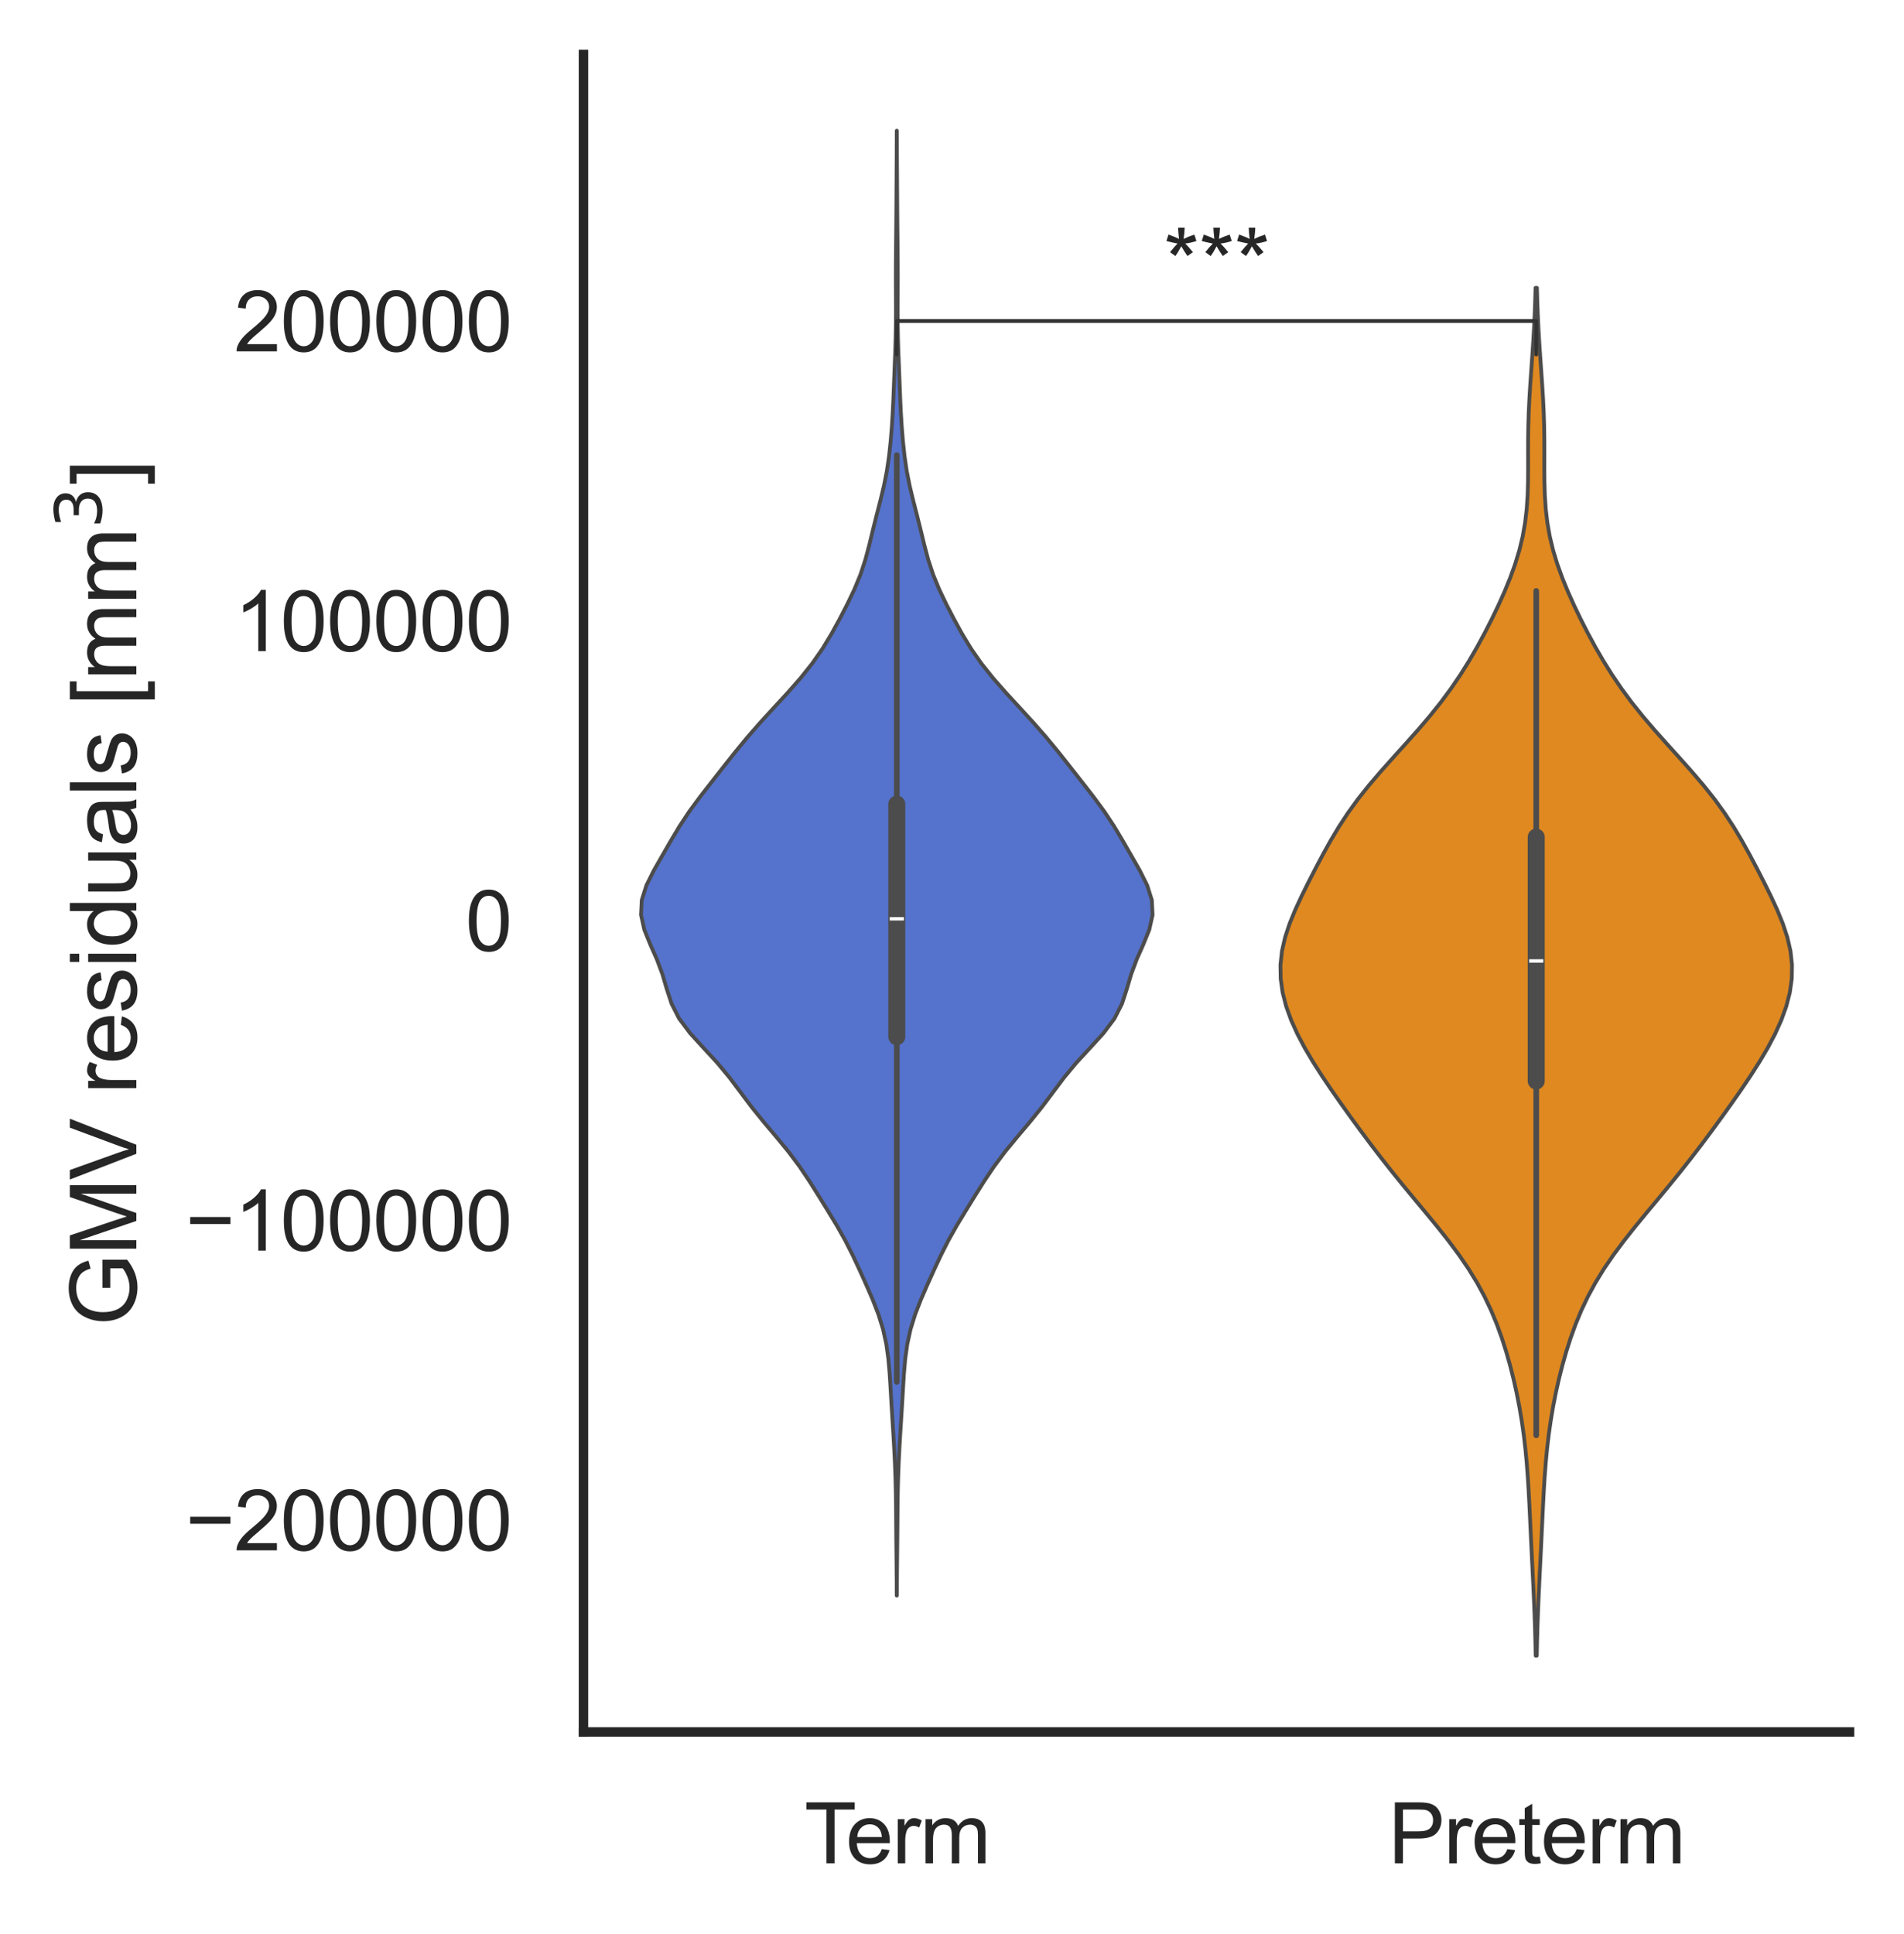 <?xml version="1.0" encoding="utf-8" standalone="no"?>
<!DOCTYPE svg PUBLIC "-//W3C//DTD SVG 1.1//EN"
  "http://www.w3.org/Graphics/SVG/1.1/DTD/svg11.dtd">
<svg xmlns:xlink="http://www.w3.org/1999/xlink" width="251.747pt" height="255.72pt" viewBox="0 0 251.747 255.72" xmlns="http://www.w3.org/2000/svg" version="1.1">
 <defs>
  <style type="text/css">*{stroke-linejoin: round; stroke-linecap: butt}</style>
 </defs>
 <g id="figure_1">
  <g id="patch_1">
   <path d="M -0 255.72 
L 251.747 255.72 
L 251.747 0 
L -0 0 
z
" style="fill: #ffffff"/>
  </g>
  <g id="axes_1">
   <g id="patch_2">
    <path d="M 77.147 228.96 
L 244.547 228.96 
L 244.547 7.2 
L 77.147 7.2 
z
" style="fill: #ffffff"/>
   </g>
   <g id="matplotlib.axis_1">
    <g id="xtick_1">
     <g id="text_1">
      <!-- Term -->
      <g style="fill: #262626" transform="translate(106.356 246.334) scale(0.11 -0.11)">
       <defs>
        <path id="ArialMT-54" d="M 1659 0 
L 1659 4041 
L 150 4041 
L 150 4581 
L 3781 4581 
L 3781 4041 
L 2266 4041 
L 2266 0 
L 1659 0 
z
" transform="scale(0.016)"/>
        <path id="ArialMT-65" d="M 2694 1069 
L 3275 997 
Q 3138 488 2766 206 
Q 2394 -75 1816 -75 
Q 1088 -75 661 373 
Q 234 822 234 1631 
Q 234 2469 665 2931 
Q 1097 3394 1784 3394 
Q 2450 3394 2872 2941 
Q 3294 2488 3294 1666 
Q 3294 1616 3291 1516 
L 816 1516 
Q 847 969 1125 678 
Q 1403 388 1819 388 
Q 2128 388 2347 550 
Q 2566 713 2694 1069 
z
M 847 1978 
L 2700 1978 
Q 2663 2397 2488 2606 
Q 2219 2931 1791 2931 
Q 1403 2931 1139 2672 
Q 875 2413 847 1978 
z
" transform="scale(0.016)"/>
        <path id="ArialMT-72" d="M 416 0 
L 416 3319 
L 922 3319 
L 922 2816 
Q 1116 3169 1280 3281 
Q 1444 3394 1641 3394 
Q 1925 3394 2219 3213 
L 2025 2691 
Q 1819 2813 1613 2813 
Q 1428 2813 1281 2702 
Q 1134 2591 1072 2394 
Q 978 2094 978 1738 
L 978 0 
L 416 0 
z
" transform="scale(0.016)"/>
        <path id="ArialMT-6d" d="M 422 0 
L 422 3319 
L 925 3319 
L 925 2853 
Q 1081 3097 1340 3245 
Q 1600 3394 1931 3394 
Q 2300 3394 2536 3241 
Q 2772 3088 2869 2813 
Q 3263 3394 3894 3394 
Q 4388 3394 4653 3120 
Q 4919 2847 4919 2278 
L 4919 0 
L 4359 0 
L 4359 2091 
Q 4359 2428 4304 2576 
Q 4250 2725 4106 2815 
Q 3963 2906 3769 2906 
Q 3419 2906 3187 2673 
Q 2956 2441 2956 1928 
L 2956 0 
L 2394 0 
L 2394 2156 
Q 2394 2531 2256 2718 
Q 2119 2906 1806 2906 
Q 1569 2906 1367 2781 
Q 1166 2656 1075 2415 
Q 984 2175 984 1722 
L 984 0 
L 422 0 
z
" transform="scale(0.016)"/>
       </defs>
       <use xlink:href="#ArialMT-54"/>
       <use xlink:href="#ArialMT-65" x="49.959"/>
       <use xlink:href="#ArialMT-72" x="105.574"/>
       <use xlink:href="#ArialMT-6d" x="138.875"/>
      </g>
     </g>
    </g>
    <g id="xtick_2">
     <g id="text_2">
      <!-- Preterm -->
      <g style="fill: #262626" transform="translate(183.562 246.334) scale(0.11 -0.11)">
       <defs>
        <path id="ArialMT-50" d="M 494 0 
L 494 4581 
L 2222 4581 
Q 2678 4581 2919 4538 
Q 3256 4481 3484 4323 
Q 3713 4166 3852 3881 
Q 3991 3597 3991 3256 
Q 3991 2672 3619 2267 
Q 3247 1863 2275 1863 
L 1100 1863 
L 1100 0 
L 494 0 
z
M 1100 2403 
L 2284 2403 
Q 2872 2403 3119 2622 
Q 3366 2841 3366 3238 
Q 3366 3525 3220 3729 
Q 3075 3934 2838 4000 
Q 2684 4041 2272 4041 
L 1100 4041 
L 1100 2403 
z
" transform="scale(0.016)"/>
        <path id="ArialMT-74" d="M 1650 503 
L 1731 6 
Q 1494 -44 1306 -44 
Q 1000 -44 831 53 
Q 663 150 594 308 
Q 525 466 525 972 
L 525 2881 
L 113 2881 
L 113 3319 
L 525 3319 
L 525 4141 
L 1084 4478 
L 1084 3319 
L 1650 3319 
L 1650 2881 
L 1084 2881 
L 1084 941 
Q 1084 700 1114 631 
Q 1144 563 1211 522 
Q 1278 481 1403 481 
Q 1497 481 1650 503 
z
" transform="scale(0.016)"/>
       </defs>
       <use xlink:href="#ArialMT-50"/>
       <use xlink:href="#ArialMT-72" x="66.699"/>
       <use xlink:href="#ArialMT-65" x="100"/>
       <use xlink:href="#ArialMT-74" x="155.615"/>
       <use xlink:href="#ArialMT-65" x="183.398"/>
       <use xlink:href="#ArialMT-72" x="239.014"/>
       <use xlink:href="#ArialMT-6d" x="272.314"/>
      </g>
     </g>
    </g>
   </g>
   <g id="matplotlib.axis_2">
    <g id="ytick_1">
     <g id="text_3">
      <!-- −200000 -->
      <g style="fill: #262626" transform="translate(24.52 204.955) scale(0.11 -0.11)">
       <defs>
        <path id="ArialMT-2212" d="M 3381 1997 
L 356 1997 
L 356 2522 
L 3381 2522 
L 3381 1997 
z
" transform="scale(0.016)"/>
        <path id="ArialMT-32" d="M 3222 541 
L 3222 0 
L 194 0 
Q 188 203 259 391 
Q 375 700 629 1000 
Q 884 1300 1366 1694 
Q 2113 2306 2375 2664 
Q 2638 3022 2638 3341 
Q 2638 3675 2398 3904 
Q 2159 4134 1775 4134 
Q 1369 4134 1125 3890 
Q 881 3647 878 3216 
L 300 3275 
Q 359 3922 746 4261 
Q 1134 4600 1788 4600 
Q 2447 4600 2831 4234 
Q 3216 3869 3216 3328 
Q 3216 3053 3103 2787 
Q 2991 2522 2730 2228 
Q 2469 1934 1863 1422 
Q 1356 997 1212 845 
Q 1069 694 975 541 
L 3222 541 
z
" transform="scale(0.016)"/>
        <path id="ArialMT-30" d="M 266 2259 
Q 266 3072 433 3567 
Q 600 4063 929 4331 
Q 1259 4600 1759 4600 
Q 2128 4600 2406 4451 
Q 2684 4303 2865 4023 
Q 3047 3744 3150 3342 
Q 3253 2941 3253 2259 
Q 3253 1453 3087 958 
Q 2922 463 2592 192 
Q 2263 -78 1759 -78 
Q 1097 -78 719 397 
Q 266 969 266 2259 
z
M 844 2259 
Q 844 1131 1108 757 
Q 1372 384 1759 384 
Q 2147 384 2411 759 
Q 2675 1134 2675 2259 
Q 2675 3391 2411 3762 
Q 2147 4134 1753 4134 
Q 1366 4134 1134 3806 
Q 844 3388 844 2259 
z
" transform="scale(0.016)"/>
       </defs>
       <use xlink:href="#ArialMT-2212"/>
       <use xlink:href="#ArialMT-32" x="58.398"/>
       <use xlink:href="#ArialMT-30" x="114.014"/>
       <use xlink:href="#ArialMT-30" x="169.629"/>
       <use xlink:href="#ArialMT-30" x="225.244"/>
       <use xlink:href="#ArialMT-30" x="280.859"/>
       <use xlink:href="#ArialMT-30" x="336.475"/>
      </g>
     </g>
    </g>
    <g id="ytick_2">
     <g id="text_4">
      <!-- −100000 -->
      <g style="fill: #262626" transform="translate(24.52 165.329) scale(0.11 -0.11)">
       <defs>
        <path id="ArialMT-31" d="M 2384 0 
L 1822 0 
L 1822 3584 
Q 1619 3391 1289 3197 
Q 959 3003 697 2906 
L 697 3450 
Q 1169 3672 1522 3987 
Q 1875 4303 2022 4600 
L 2384 4600 
L 2384 0 
z
" transform="scale(0.016)"/>
       </defs>
       <use xlink:href="#ArialMT-2212"/>
       <use xlink:href="#ArialMT-31" x="58.398"/>
       <use xlink:href="#ArialMT-30" x="114.014"/>
       <use xlink:href="#ArialMT-30" x="169.629"/>
       <use xlink:href="#ArialMT-30" x="225.244"/>
       <use xlink:href="#ArialMT-30" x="280.859"/>
       <use xlink:href="#ArialMT-30" x="336.475"/>
      </g>
     </g>
    </g>
    <g id="ytick_3">
     <g id="text_5">
      <!-- 0 -->
      <g style="fill: #262626" transform="translate(61.53 125.702) scale(0.11 -0.11)">
       <use xlink:href="#ArialMT-30"/>
      </g>
     </g>
    </g>
    <g id="ytick_4">
     <g id="text_6">
      <!-- 100000 -->
      <g style="fill: #262626" transform="translate(30.945 86.076) scale(0.11 -0.11)">
       <use xlink:href="#ArialMT-31"/>
       <use xlink:href="#ArialMT-30" x="55.615"/>
       <use xlink:href="#ArialMT-30" x="111.23"/>
       <use xlink:href="#ArialMT-30" x="166.846"/>
       <use xlink:href="#ArialMT-30" x="222.461"/>
       <use xlink:href="#ArialMT-30" x="278.076"/>
      </g>
     </g>
    </g>
    <g id="ytick_5">
     <g id="text_7">
      <!-- 200000 -->
      <g style="fill: #262626" transform="translate(30.945 46.449) scale(0.11 -0.11)">
       <use xlink:href="#ArialMT-32"/>
       <use xlink:href="#ArialMT-30" x="55.615"/>
       <use xlink:href="#ArialMT-30" x="111.23"/>
       <use xlink:href="#ArialMT-30" x="166.846"/>
       <use xlink:href="#ArialMT-30" x="222.461"/>
       <use xlink:href="#ArialMT-30" x="278.076"/>
      </g>
     </g>
    </g>
    <g id="text_8">
     <!-- GMV residuals [mm$^3$] -->
     <g style="fill: #262626" transform="translate(18.12 175.32) rotate(-90) scale(0.12 -0.12)">
      <defs>
       <path id="ArialMT-47" d="M 2638 1797 
L 2638 2334 
L 4578 2338 
L 4578 638 
Q 4131 281 3656 101 
Q 3181 -78 2681 -78 
Q 2006 -78 1454 211 
Q 903 500 622 1047 
Q 341 1594 341 2269 
Q 341 2938 620 3517 
Q 900 4097 1425 4378 
Q 1950 4659 2634 4659 
Q 3131 4659 3532 4498 
Q 3934 4338 4162 4050 
Q 4391 3763 4509 3300 
L 3963 3150 
Q 3859 3500 3706 3700 
Q 3553 3900 3268 4020 
Q 2984 4141 2638 4141 
Q 2222 4141 1919 4014 
Q 1616 3888 1430 3681 
Q 1244 3475 1141 3228 
Q 966 2803 966 2306 
Q 966 1694 1177 1281 
Q 1388 869 1791 669 
Q 2194 469 2647 469 
Q 3041 469 3416 620 
Q 3791 772 3984 944 
L 3984 1797 
L 2638 1797 
z
" transform="scale(0.016)"/>
       <path id="ArialMT-4d" d="M 475 0 
L 475 4581 
L 1388 4581 
L 2472 1338 
Q 2622 884 2691 659 
Q 2769 909 2934 1394 
L 4031 4581 
L 4847 4581 
L 4847 0 
L 4263 0 
L 4263 3834 
L 2931 0 
L 2384 0 
L 1059 3900 
L 1059 0 
L 475 0 
z
" transform="scale(0.016)"/>
       <path id="ArialMT-56" d="M 1803 0 
L 28 4581 
L 684 4581 
L 1875 1253 
Q 2019 853 2116 503 
Q 2222 878 2363 1253 
L 3600 4581 
L 4219 4581 
L 2425 0 
L 1803 0 
z
" transform="scale(0.016)"/>
       <path id="ArialMT-20" transform="scale(0.016)"/>
       <path id="ArialMT-73" d="M 197 991 
L 753 1078 
Q 800 744 1014 566 
Q 1228 388 1613 388 
Q 2000 388 2187 545 
Q 2375 703 2375 916 
Q 2375 1106 2209 1216 
Q 2094 1291 1634 1406 
Q 1016 1563 777 1677 
Q 538 1791 414 1992 
Q 291 2194 291 2438 
Q 291 2659 392 2848 
Q 494 3038 669 3163 
Q 800 3259 1026 3326 
Q 1253 3394 1513 3394 
Q 1903 3394 2198 3281 
Q 2494 3169 2634 2976 
Q 2775 2784 2828 2463 
L 2278 2388 
Q 2241 2644 2061 2787 
Q 1881 2931 1553 2931 
Q 1166 2931 1000 2803 
Q 834 2675 834 2503 
Q 834 2394 903 2306 
Q 972 2216 1119 2156 
Q 1203 2125 1616 2013 
Q 2213 1853 2448 1751 
Q 2684 1650 2818 1456 
Q 2953 1263 2953 975 
Q 2953 694 2789 445 
Q 2625 197 2315 61 
Q 2006 -75 1616 -75 
Q 969 -75 630 194 
Q 291 463 197 991 
z
" transform="scale(0.016)"/>
       <path id="ArialMT-69" d="M 425 3934 
L 425 4581 
L 988 4581 
L 988 3934 
L 425 3934 
z
M 425 0 
L 425 3319 
L 988 3319 
L 988 0 
L 425 0 
z
" transform="scale(0.016)"/>
       <path id="ArialMT-64" d="M 2575 0 
L 2575 419 
Q 2259 -75 1647 -75 
Q 1250 -75 917 144 
Q 584 363 401 755 
Q 219 1147 219 1656 
Q 219 2153 384 2558 
Q 550 2963 881 3178 
Q 1213 3394 1622 3394 
Q 1922 3394 2156 3267 
Q 2391 3141 2538 2938 
L 2538 4581 
L 3097 4581 
L 3097 0 
L 2575 0 
z
M 797 1656 
Q 797 1019 1065 703 
Q 1334 388 1700 388 
Q 2069 388 2326 689 
Q 2584 991 2584 1609 
Q 2584 2291 2321 2609 
Q 2059 2928 1675 2928 
Q 1300 2928 1048 2622 
Q 797 2316 797 1656 
z
" transform="scale(0.016)"/>
       <path id="ArialMT-75" d="M 2597 0 
L 2597 488 
Q 2209 -75 1544 -75 
Q 1250 -75 995 37 
Q 741 150 617 320 
Q 494 491 444 738 
Q 409 903 409 1263 
L 409 3319 
L 972 3319 
L 972 1478 
Q 972 1038 1006 884 
Q 1059 663 1231 536 
Q 1403 409 1656 409 
Q 1909 409 2131 539 
Q 2353 669 2445 892 
Q 2538 1116 2538 1541 
L 2538 3319 
L 3100 3319 
L 3100 0 
L 2597 0 
z
" transform="scale(0.016)"/>
       <path id="ArialMT-61" d="M 2588 409 
Q 2275 144 1986 34 
Q 1697 -75 1366 -75 
Q 819 -75 525 192 
Q 231 459 231 875 
Q 231 1119 342 1320 
Q 453 1522 633 1644 
Q 813 1766 1038 1828 
Q 1203 1872 1538 1913 
Q 2219 1994 2541 2106 
Q 2544 2222 2544 2253 
Q 2544 2597 2384 2738 
Q 2169 2928 1744 2928 
Q 1347 2928 1158 2789 
Q 969 2650 878 2297 
L 328 2372 
Q 403 2725 575 2942 
Q 747 3159 1072 3276 
Q 1397 3394 1825 3394 
Q 2250 3394 2515 3294 
Q 2781 3194 2906 3042 
Q 3031 2891 3081 2659 
Q 3109 2516 3109 2141 
L 3109 1391 
Q 3109 606 3145 398 
Q 3181 191 3288 0 
L 2700 0 
Q 2613 175 2588 409 
z
M 2541 1666 
Q 2234 1541 1622 1453 
Q 1275 1403 1131 1340 
Q 988 1278 909 1158 
Q 831 1038 831 891 
Q 831 666 1001 516 
Q 1172 366 1500 366 
Q 1825 366 2078 508 
Q 2331 650 2450 897 
Q 2541 1088 2541 1459 
L 2541 1666 
z
" transform="scale(0.016)"/>
       <path id="ArialMT-6c" d="M 409 0 
L 409 4581 
L 972 4581 
L 972 0 
L 409 0 
z
" transform="scale(0.016)"/>
       <path id="ArialMT-5b" d="M 434 -1272 
L 434 4581 
L 1675 4581 
L 1675 4116 
L 997 4116 
L 997 -806 
L 1675 -806 
L 1675 -1272 
L 434 -1272 
z
" transform="scale(0.016)"/>
       <path id="DejaVuSans-33" d="M 2597 2516 
Q 3050 2419 3304 2112 
Q 3559 1806 3559 1356 
Q 3559 666 3084 287 
Q 2609 -91 1734 -91 
Q 1441 -91 1130 -33 
Q 819 25 488 141 
L 488 750 
Q 750 597 1062 519 
Q 1375 441 1716 441 
Q 2309 441 2620 675 
Q 2931 909 2931 1356 
Q 2931 1769 2642 2001 
Q 2353 2234 1838 2234 
L 1294 2234 
L 1294 2753 
L 1863 2753 
Q 2328 2753 2575 2939 
Q 2822 3125 2822 3475 
Q 2822 3834 2567 4026 
Q 2313 4219 1838 4219 
Q 1578 4219 1281 4162 
Q 984 4106 628 3988 
L 628 4550 
Q 988 4650 1302 4700 
Q 1616 4750 1894 4750 
Q 2613 4750 3031 4423 
Q 3450 4097 3450 3541 
Q 3450 3153 3228 2886 
Q 3006 2619 2597 2516 
z
" transform="scale(0.016)"/>
       <path id="ArialMT-5d" d="M 1363 -1272 
L 122 -1272 
L 122 -806 
L 800 -806 
L 800 4116 
L 122 4116 
L 122 4581 
L 1363 4581 
L 1363 -1272 
z
" transform="scale(0.016)"/>
      </defs>
      <use xlink:href="#ArialMT-47" transform="translate(0 0.766)"/>
      <use xlink:href="#ArialMT-4d" transform="translate(77.783 0.766)"/>
      <use xlink:href="#ArialMT-56" transform="translate(161.084 0.766)"/>
      <use xlink:href="#ArialMT-20" transform="translate(227.783 0.766)"/>
      <use xlink:href="#ArialMT-72" transform="translate(255.566 0.766)"/>
      <use xlink:href="#ArialMT-65" transform="translate(288.867 0.766)"/>
      <use xlink:href="#ArialMT-73" transform="translate(344.482 0.766)"/>
      <use xlink:href="#ArialMT-69" transform="translate(394.482 0.766)"/>
      <use xlink:href="#ArialMT-64" transform="translate(416.699 0.766)"/>
      <use xlink:href="#ArialMT-75" transform="translate(472.314 0.766)"/>
      <use xlink:href="#ArialMT-61" transform="translate(527.93 0.766)"/>
      <use xlink:href="#ArialMT-6c" transform="translate(583.545 0.766)"/>
      <use xlink:href="#ArialMT-73" transform="translate(605.762 0.766)"/>
      <use xlink:href="#ArialMT-20" transform="translate(655.762 0.766)"/>
      <use xlink:href="#ArialMT-5b" transform="translate(683.545 0.766)"/>
      <use xlink:href="#ArialMT-6d" transform="translate(711.328 0.766)"/>
      <use xlink:href="#ArialMT-6d" transform="translate(794.629 0.766)"/>
      <use xlink:href="#DejaVuSans-33" transform="translate(878.887 39.047) scale(0.7)"/>
      <use xlink:href="#ArialMT-5d" transform="translate(926.157 0.766)"/>
     </g>
    </g>
   </g>
   <g id="PolyCollection_1">
    <defs>
     <path id="m0ca41c3ca7" d="M 118.581 -44.784 
L 118.567 -44.784 
L 118.557 -46.741 
L 118.541 -48.697 
L 118.52 -50.653 
L 118.501 -52.609 
L 118.486 -54.565 
L 118.471 -56.521 
L 118.443 -58.477 
L 118.394 -60.433 
L 118.321 -62.389 
L 118.223 -64.346 
L 118.108 -66.302 
L 117.984 -68.258 
L 117.864 -70.214 
L 117.751 -72.17 
L 117.629 -74.126 
L 117.459 -76.082 
L 117.186 -78.038 
L 116.755 -79.994 
L 116.148 -81.951 
L 115.39 -83.907 
L 114.541 -85.863 
L 113.659 -87.819 
L 112.747 -89.775 
L 111.756 -91.731 
L 110.654 -93.687 
L 109.469 -95.643 
L 108.259 -97.6 
L 107.029 -99.556 
L 105.716 -101.512 
L 104.252 -103.468 
L 102.644 -105.424 
L 100.99 -107.38 
L 99.41 -109.336 
L 97.939 -111.292 
L 96.472 -113.248 
L 94.85 -115.205 
L 93.045 -117.161 
L 91.257 -119.117 
L 89.79 -121.073 
L 88.8 -123.029 
L 88.159 -124.985 
L 87.582 -126.941 
L 86.852 -128.897 
L 85.983 -130.853 
L 85.192 -132.81 
L 84.756 -134.766 
L 84.852 -136.722 
L 85.47 -138.678 
L 86.443 -140.634 
L 87.559 -142.59 
L 88.689 -144.546 
L 89.856 -146.502 
L 91.149 -148.459 
L 92.593 -150.415 
L 94.116 -152.371 
L 95.65 -154.327 
L 97.197 -156.283 
L 98.81 -158.239 
L 100.522 -160.195 
L 102.314 -162.151 
L 104.117 -164.107 
L 105.84 -166.064 
L 107.401 -168.02 
L 108.763 -169.976 
L 109.947 -171.932 
L 111.02 -173.888 
L 112.031 -175.844 
L 112.966 -177.8 
L 113.771 -179.756 
L 114.416 -181.712 
L 114.936 -183.669 
L 115.41 -185.625 
L 115.899 -187.581 
L 116.403 -189.537 
L 116.874 -191.493 
L 117.261 -193.449 
L 117.549 -195.405 
L 117.76 -197.361 
L 117.92 -199.318 
L 118.041 -201.274 
L 118.132 -203.23 
L 118.207 -205.186 
L 118.284 -207.142 
L 118.36 -209.098 
L 118.422 -211.054 
L 118.456 -213.01 
L 118.463 -214.966 
L 118.455 -216.923 
L 118.447 -218.879 
L 118.451 -220.835 
L 118.467 -222.791 
L 118.487 -224.747 
L 118.504 -226.703 
L 118.518 -228.659 
L 118.529 -230.615 
L 118.541 -232.571 
L 118.553 -234.528 
L 118.563 -236.484 
L 118.57 -238.44 
L 118.579 -238.44 
L 118.579 -238.44 
L 118.585 -236.484 
L 118.595 -234.528 
L 118.607 -232.571 
L 118.619 -230.615 
L 118.631 -228.659 
L 118.644 -226.703 
L 118.662 -224.747 
L 118.682 -222.791 
L 118.697 -220.835 
L 118.701 -218.879 
L 118.694 -216.923 
L 118.686 -214.966 
L 118.693 -213.01 
L 118.727 -211.054 
L 118.788 -209.098 
L 118.865 -207.142 
L 118.941 -205.186 
L 119.017 -203.23 
L 119.107 -201.274 
L 119.228 -199.318 
L 119.388 -197.361 
L 119.599 -195.405 
L 119.887 -193.449 
L 120.274 -191.493 
L 120.745 -189.537 
L 121.249 -187.581 
L 121.738 -185.625 
L 122.212 -183.669 
L 122.732 -181.712 
L 123.377 -179.756 
L 124.182 -177.8 
L 125.118 -175.844 
L 126.128 -173.888 
L 127.201 -171.932 
L 128.385 -169.976 
L 129.747 -168.02 
L 131.308 -166.064 
L 133.031 -164.107 
L 134.834 -162.151 
L 136.626 -160.195 
L 138.338 -158.239 
L 139.951 -156.283 
L 141.499 -154.327 
L 143.032 -152.371 
L 144.555 -150.415 
L 145.999 -148.459 
L 147.293 -146.502 
L 148.459 -144.546 
L 149.589 -142.59 
L 150.705 -140.634 
L 151.679 -138.678 
L 152.296 -136.722 
L 152.392 -134.766 
L 151.957 -132.81 
L 151.165 -130.853 
L 150.296 -128.897 
L 149.567 -126.941 
L 148.989 -124.985 
L 148.349 -123.029 
L 147.358 -121.073 
L 145.892 -119.117 
L 144.104 -117.161 
L 142.298 -115.205 
L 140.677 -113.248 
L 139.209 -111.292 
L 137.738 -109.336 
L 136.158 -107.38 
L 134.504 -105.424 
L 132.896 -103.468 
L 131.432 -101.512 
L 130.119 -99.556 
L 128.889 -97.6 
L 127.68 -95.643 
L 126.495 -93.687 
L 125.392 -91.731 
L 124.401 -89.775 
L 123.489 -87.819 
L 122.607 -85.863 
L 121.759 -83.907 
L 121 -81.951 
L 120.393 -79.994 
L 119.963 -78.038 
L 119.689 -76.082 
L 119.52 -74.126 
L 119.398 -72.17 
L 119.284 -70.214 
L 119.164 -68.258 
L 119.04 -66.302 
L 118.925 -64.346 
L 118.828 -62.389 
L 118.754 -60.433 
L 118.705 -58.477 
L 118.678 -56.521 
L 118.662 -54.565 
L 118.647 -52.609 
L 118.628 -50.653 
L 118.607 -48.697 
L 118.591 -46.741 
L 118.581 -44.784 
z
" style="stroke: #4c4c4c; stroke-width: 0.5"/>
    </defs>
    <g clip-path="url(#p9e9484d89f)">
     <use xlink:href="#m0ca41c3ca7" x="0" y="255.72" style="fill: #5573cd; stroke: #4c4c4c; stroke-width: 0.5"/>
    </g>
   </g>
   <g id="PolyCollection_2">
    <defs>
     <path id="m24e582eba9" d="M 203.192 -36.84 
L 203.047 -36.84 
L 203.009 -38.666 
L 202.959 -40.493 
L 202.896 -42.319 
L 202.821 -44.146 
L 202.738 -45.972 
L 202.648 -47.799 
L 202.557 -49.625 
L 202.467 -51.452 
L 202.381 -53.278 
L 202.296 -55.105 
L 202.208 -56.931 
L 202.11 -58.758 
L 201.995 -60.584 
L 201.854 -62.411 
L 201.679 -64.237 
L 201.464 -66.064 
L 201.203 -67.89 
L 200.895 -69.717 
L 200.538 -71.543 
L 200.13 -73.37 
L 199.67 -75.196 
L 199.152 -77.023 
L 198.567 -78.849 
L 197.904 -80.676 
L 197.146 -82.502 
L 196.278 -84.329 
L 195.286 -86.155 
L 194.165 -87.982 
L 192.917 -89.808 
L 191.557 -91.635 
L 190.112 -93.461 
L 188.612 -95.288 
L 187.092 -97.114 
L 185.58 -98.941 
L 184.098 -100.767 
L 182.656 -102.594 
L 181.256 -104.42 
L 179.892 -106.247 
L 178.557 -108.073 
L 177.25 -109.9 
L 175.975 -111.726 
L 174.746 -113.553 
L 173.58 -115.379 
L 172.503 -117.206 
L 171.539 -119.032 
L 170.715 -120.859 
L 170.056 -122.685 
L 169.587 -124.512 
L 169.331 -126.338 
L 169.301 -128.165 
L 169.502 -129.991 
L 169.919 -131.818 
L 170.523 -133.644 
L 171.272 -135.471 
L 172.119 -137.297 
L 173.023 -139.124 
L 173.96 -140.95 
L 174.927 -142.777 
L 175.941 -144.603 
L 177.032 -146.43 
L 178.23 -148.256 
L 179.555 -150.083 
L 181.008 -151.909 
L 182.569 -153.736 
L 184.199 -155.562 
L 185.852 -157.389 
L 187.479 -159.215 
L 189.038 -161.042 
L 190.501 -162.868 
L 191.854 -164.695 
L 193.097 -166.521 
L 194.24 -168.348 
L 195.298 -170.174 
L 196.288 -172.001 
L 197.221 -173.827 
L 198.1 -175.654 
L 198.92 -177.48 
L 199.668 -179.307 
L 200.328 -181.133 
L 200.883 -182.96 
L 201.324 -184.786 
L 201.647 -186.613 
L 201.861 -188.439 
L 201.983 -190.266 
L 202.036 -192.092 
L 202.047 -193.919 
L 202.043 -195.745 
L 202.046 -197.572 
L 202.073 -199.398 
L 202.13 -201.225 
L 202.218 -203.051 
L 202.331 -204.878 
L 202.458 -206.704 
L 202.588 -208.531 
L 202.711 -210.357 
L 202.818 -212.184 
L 202.908 -214.01 
L 202.977 -215.837 
L 203.028 -217.663 
L 203.212 -217.663 
L 203.212 -217.663 
L 203.262 -215.837 
L 203.332 -214.01 
L 203.421 -212.184 
L 203.529 -210.357 
L 203.651 -208.531 
L 203.781 -206.704 
L 203.908 -204.878 
L 204.021 -203.051 
L 204.109 -201.225 
L 204.166 -199.398 
L 204.193 -197.572 
L 204.196 -195.745 
L 204.192 -193.919 
L 204.203 -192.092 
L 204.256 -190.266 
L 204.378 -188.439 
L 204.592 -186.613 
L 204.915 -184.786 
L 205.356 -182.96 
L 205.911 -181.133 
L 206.571 -179.307 
L 207.319 -177.48 
L 208.139 -175.654 
L 209.018 -173.827 
L 209.951 -172.001 
L 210.941 -170.174 
L 211.999 -168.348 
L 213.142 -166.521 
L 214.385 -164.695 
L 215.738 -162.868 
L 217.201 -161.042 
L 218.76 -159.215 
L 220.387 -157.389 
L 222.04 -155.562 
L 223.67 -153.736 
L 225.231 -151.909 
L 226.684 -150.083 
L 228.009 -148.256 
L 229.207 -146.43 
L 230.298 -144.603 
L 231.312 -142.777 
L 232.279 -140.95 
L 233.216 -139.124 
L 234.12 -137.297 
L 234.967 -135.471 
L 235.716 -133.644 
L 236.32 -131.818 
L 236.738 -129.991 
L 236.938 -128.165 
L 236.908 -126.338 
L 236.652 -124.512 
L 236.183 -122.685 
L 235.524 -120.859 
L 234.7 -119.032 
L 233.736 -117.206 
L 232.659 -115.379 
L 231.494 -113.553 
L 230.264 -111.726 
L 228.989 -109.9 
L 227.682 -108.073 
L 226.347 -106.247 
L 224.983 -104.42 
L 223.583 -102.594 
L 222.141 -100.767 
L 220.659 -98.941 
L 219.148 -97.114 
L 217.627 -95.288 
L 216.127 -93.461 
L 214.682 -91.635 
L 213.323 -89.808 
L 212.075 -87.982 
L 210.953 -86.155 
L 209.961 -84.329 
L 209.093 -82.502 
L 208.335 -80.676 
L 207.672 -78.849 
L 207.088 -77.023 
L 206.57 -75.196 
L 206.109 -73.37 
L 205.701 -71.543 
L 205.344 -69.717 
L 205.036 -67.89 
L 204.776 -66.064 
L 204.56 -64.237 
L 204.385 -62.411 
L 204.244 -60.584 
L 204.129 -58.758 
L 204.031 -56.931 
L 203.944 -55.105 
L 203.858 -53.278 
L 203.772 -51.452 
L 203.682 -49.625 
L 203.591 -47.799 
L 203.502 -45.972 
L 203.418 -44.146 
L 203.343 -42.319 
L 203.28 -40.493 
L 203.23 -38.666 
L 203.192 -36.84 
z
" style="stroke: #4c4c4c; stroke-width: 0.5"/>
    </defs>
    <g clip-path="url(#p9e9484d89f)">
     <use xlink:href="#m24e582eba9" x="0" y="255.72" style="fill: #df8920; stroke: #4c4c4c; stroke-width: 0.5"/>
    </g>
   </g>
   <g id="line2d_1">
    <path d="M 118.574 182.689 
L 118.574 60.171 
" clip-path="url(#p9e9484d89f)" style="fill: none; stroke: #4c4c4c; stroke-width: 0.75; stroke-linecap: round"/>
   </g>
   <g id="line2d_2">
    <path d="M 118.574 137.058 
L 118.574 106.298 
" clip-path="url(#p9e9484d89f)" style="fill: none; stroke: #4c4c4c; stroke-width: 2.25; stroke-linecap: round"/>
   </g>
   <g id="line2d_3">
    <path d="M 118.574 121.466 
" clip-path="url(#p9e9484d89f)" style="fill: none; stroke: #4c4c4c; stroke-width: 1.5; stroke-linecap: round"/>
    <defs>
     <path id="mbcd357527e" d="M 0.938 0 
L -0.938 -0 
" style="stroke: #ffffff; stroke-width: 0.45"/>
    </defs>
    <g clip-path="url(#p9e9484d89f)">
     <use xlink:href="#mbcd357527e" x="118.574" y="121.466" style="fill: #ffffff; stroke: #ffffff; stroke-width: 0.45"/>
    </g>
   </g>
   <g id="line2d_4">
    <path d="M 203.12 189.742 
L 203.12 78.122 
" clip-path="url(#p9e9484d89f)" style="fill: none; stroke: #4c4c4c; stroke-width: 0.75; stroke-linecap: round"/>
   </g>
   <g id="line2d_5">
    <path d="M 203.12 142.909 
L 203.12 110.664 
" clip-path="url(#p9e9484d89f)" style="fill: none; stroke: #4c4c4c; stroke-width: 2.25; stroke-linecap: round"/>
   </g>
   <g id="line2d_6">
    <path d="M 203.12 127.037 
" clip-path="url(#p9e9484d89f)" style="fill: none; stroke: #4c4c4c; stroke-width: 1.5; stroke-linecap: round"/>
    <g clip-path="url(#p9e9484d89f)">
     <use xlink:href="#mbcd357527e" x="203.12" y="127.037" style="fill: #ffffff; stroke: #ffffff; stroke-width: 0.45"/>
    </g>
   </g>
   <g id="line2d_7">
    <path d="M 118.574 46.865 
L 118.574 42.43 
L 203.12 42.43 
L 203.12 46.865 
" style="fill: none; stroke: #333333; stroke-width: 0.5; stroke-linecap: round"/>
   </g>
   <g id="patch_3">
    <path d="M 77.147 228.96 
L 77.147 7.2 
" style="fill: none; stroke: #262626; stroke-width: 1.25; stroke-linejoin: miter; stroke-linecap: square"/>
   </g>
   <g id="patch_4">
    <path d="M 77.147 228.96 
L 244.547 228.96 
" style="fill: none; stroke: #262626; stroke-width: 1.25; stroke-linejoin: miter; stroke-linecap: square"/>
   </g>
   <g id="text_9">
    <!-- *** -->
    <g style="fill: #262626" transform="translate(153.841 39.045) scale(0.12 -0.12)">
     <defs>
      <path id="ArialMT-2a" d="M 200 3741 
L 344 4184 
Q 841 4009 1066 3881 
Q 1006 4447 1003 4659 
L 1456 4659 
Q 1447 4350 1384 3884 
Q 1706 4047 2122 4184 
L 2266 3741 
Q 1869 3609 1488 3566 
Q 1678 3400 2025 2975 
L 1650 2709 
Q 1469 2956 1222 3381 
Q 991 2941 816 2709 
L 447 2975 
Q 809 3422 966 3566 
Q 563 3644 200 3741 
z
" transform="scale(0.016)"/>
     </defs>
     <use xlink:href="#ArialMT-2a"/>
     <use xlink:href="#ArialMT-2a" x="38.916"/>
     <use xlink:href="#ArialMT-2a" x="77.832"/>
    </g>
   </g>
  </g>
 </g>
 <defs>
  <clipPath id="p9e9484d89f">
   <rect x="77.147" y="7.2" width="167.4" height="221.76"/>
  </clipPath>
 </defs>
</svg>
